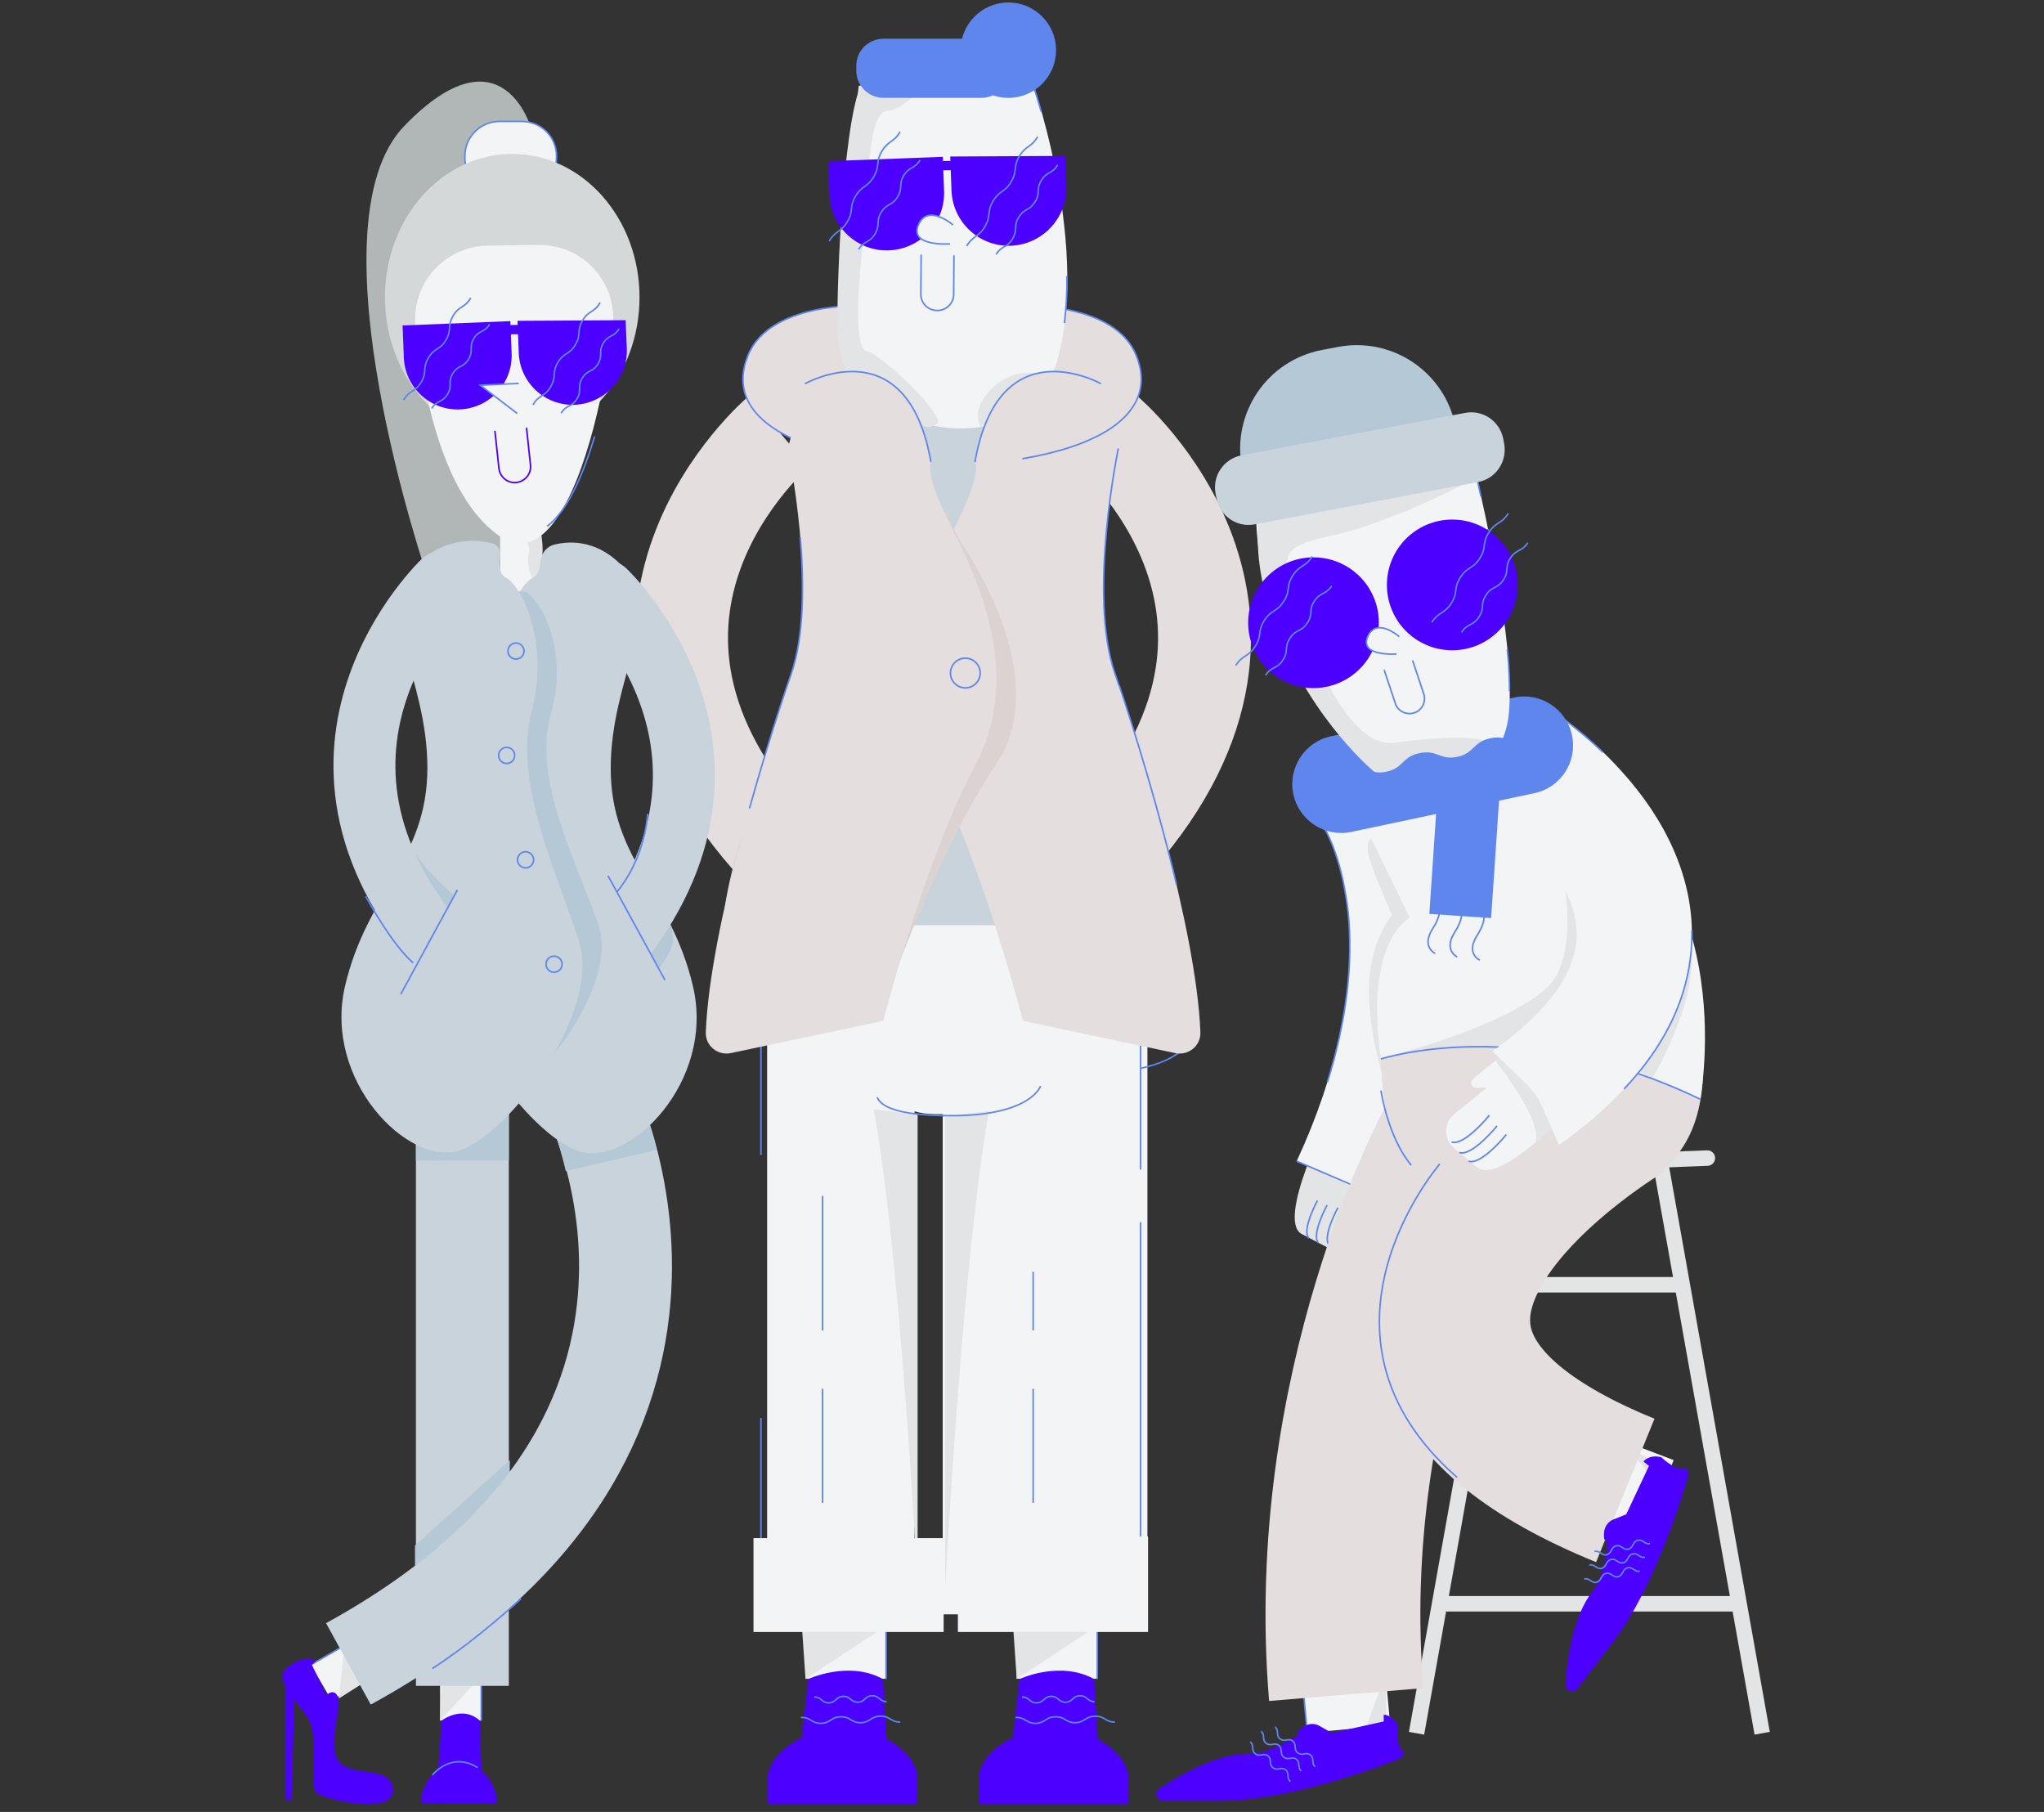 <svg version="1.1" xmlns="http://www.w3.org/2000/svg" xmlns:xlink="http://www.w3.org/1999/xlink" x="0px" y="0px" viewBox="0 0 660 585" enable-background="new 0 0 660 585" xml:space="preserve">
                    <rect x="0" y="0" width="660" height="585" fill="#333333" stroke="none"/>
                    <g id="whole_click">
                        <g>
                            <path fill="#F2F4F6" d="M320.1,293.5c-0.9-0.1-1.8-0.2-2.7-0.2h-15.6c-5.5,0-10.6,1.8-14.8,4.9h-39.3v227.6h47.6V358.8
			c2.1,0.6,4.2,0.9,6.5,0.9h2.6v161.5h66.1V293.5H320.1z"></path>
                            <path fill="#E3E4E5" d="M305.2,512.6V360.3l14.2-1.6C319.4,358.7,311.9,393.6,305.2,512.6z"></path>
                            <path fill="#E3E4E5" d="M296.3,512.1V359.8l-14.2-1.6C282.1,358.2,289.7,393.2,296.3,512.1z"></path>
                            <g>
                                <g id="person_1_">
                                    <path fill="none" stroke="#5F86ED" stroke-width="0.5" stroke-miterlimit="10" d="M381.3,339.3c0,0-3.6,3.6-12.9,5.6"></path>
                                    <rect x="260.1" y="507.7" fill="#F2F4F6" width="26.1" height="34.3"></rect>
                                    <polygon fill="#E3E4E5" points="286.1,524.9 260.1,542.1 258.8,523.1 				"></polygon>
                                    <line fill="none" stroke="#5F86ED" stroke-width="0.5" stroke-miterlimit="10" x1="286.1" y1="507.7" x2="286.1" y2="542.1"></line>
                                    <path fill="#4c00ff" d="M261,542.1c0,0,13-6.1,24.1,0l1.9,31.9h-29.6L261,542.1z"></path>
                                    <path fill="#4c00ff" d="M296.2,574c0-7.5-10.8-15.9-24.1-15.9s-24.1,8.5-24.1,15.9"></path>
                                    <rect x="247.8" y="572.6" fill="#4c00ff" width="48.4" height="9.9"></rect>
                                    <rect x="328.3" y="507.7" fill="#F2F4F6" width="26.1" height="34.3"></rect>
                                    <polygon fill="#E3E4E5" points="354.3,524.9 328.3,542.1 327,523.1 				"></polygon>
                                    <line fill="none" stroke="#5F86ED" stroke-width="0.5" stroke-miterlimit="10" x1="354.3" y1="507.7" x2="354.3" y2="542.1"></line>
                                    <path fill="#4c00ff" d="M329.2,542.1c0,0,13-6.1,24.1,0l1.9,31.9h-29.6L329.2,542.1z"></path>
                                    <path fill="#4c00ff" d="M364.3,574c0-7.5-10.8-15.9-24.1-15.9s-24.1,8.5-24.1,15.9"></path>
                                    <rect x="316" y="572.6" fill="#4c00ff" width="48.4" height="9.9"></rect>
                                    <polyline fill="none" stroke="#5F86ED" stroke-width="0.5" stroke-miterlimit="10" points="245.7,457.8 245.7,521.2 
					302.3,521.2 				"></polyline>
                                    <polyline fill="none" stroke="#5F86ED" stroke-width="0.5" stroke-miterlimit="10" points="368.3,377.6 368.3,293.1 
					353.3,293.1 353.3,284.5 254.4,284.5 254.4,293.1 245.7,293.1 245.7,372.9 				"></polyline>
                                    <polyline fill="none" stroke="#5F86ED" stroke-width="0.5" stroke-miterlimit="10" points="311.6,521.2 368.3,521.2 
					368.3,394.6 				"></polyline>
                                    <g>
                                        <rect x="309.3" y="496.1" fill="#F2F4F6" width="61.4" height="30.8"></rect>
                                    </g>
                                    <rect x="277.5" y="119.5" fill="#C9D3DC" width="68.2" height="179.2"></rect>
                                    <path fill="#E4DEDE" d="M361.1,144.8c0,0-9.9,47.3-1.1,72.6c8.1,23.2,26.3,82.3,27.6,115.8c0.2,4.4-3.8,7.7-8.1,6.8l-49.2-10.4
					c0,0-13.2-51.7-29.7-82.5c-16.5-30.8,1.1-63.8,8.8-79.2s5.5-18.7,5.5-18.7c7.7-44,40.7-25.3,40.7-25.3"></path>
                                    <g>
                                        <path fill="none" stroke="#E4DEDE" stroke-width="30" stroke-miterlimit="10" d="M357.5,139.3c0,0,70.6,59.5,0.2,135.3"></path>
                                    </g>
                                    <g>
                                        <path fill="none" stroke="#E4DEDE" stroke-width="30" stroke-miterlimit="10" d="M251.5,139.3c0,0-70.6,59.5-0.2,135.3"></path>
                                    </g>
                                    <path fill="#E4DEDE" d="M278.3,98.7c0,0-29.9-1.2-36.8,16.1c-6.9,17.3,9.2,28.8,36.8,33.4"></path>
                                    <path fill="none" stroke="#5F86ED" stroke-width="0.5" stroke-miterlimit="10" d="M242.4,131c5.2,8.3,18.2,14.1,35.9,17.1"></path>
                                    <path fill="none" stroke="#5F86ED" stroke-width="0.5" stroke-miterlimit="10" d="M278.3,98.7c0,0-29.9-1.2-36.8,16.1
					c-2.5,6.2-2,11.6,0.9,16.2"></path>
                                    <g>
                                        <path fill="#E4DEDE" d="M330.1,98.7c0,0,29.9-1.2,36.8,16.1c4.9,12.3-1.9,21.7-16.3,27.8"></path>
                                        <path fill="none" stroke="#5F86ED" stroke-width="0.5" stroke-miterlimit="10" d="M357.4,139.1c-6.7,4.1-16,7.1-27.3,9"></path>
                                        <path fill="none" stroke="#5F86ED" stroke-width="0.5" stroke-miterlimit="10" d="M330.1,98.7c0,0,29.9-1.2,36.8,16.1
						c4.1,10.2,0.1,18.4-9.5,24.3"></path>
                                    </g>
                                    <path fill="#F2F4F6" d="M277.3,27.7c0,0-6.4,51.1-6.4,80.8s60.3,45.6,70.7,7.1s-9.3-92.4-9.3-92.4L277.3,27.7z"></path>
                                    <path fill="none" stroke="#5F86ED" stroke-width="0.5" stroke-miterlimit="10" d="M336.2,36c-2.2-7.8-4-12.7-4-12.7"></path>
                                    <path fill="none" stroke="#5F86ED" stroke-width="0.5" stroke-miterlimit="10" d="M343.7,104.3c0.6-5,0.9-10.1,0.8-15.2"></path>
                                    <path fill="#E3E4E5" d="M297.7,28.2c0,0-6.6,7.6-11.3,7.6s-5.7,16.1-5.7,16.1l-2.8,34c0,0-2.8,26.4,1.9,27.4
					c4.7,0.9,26.4,21.7,22.7,23.6c-3.8,1.9-2.8,1.3-14.2-4.1c-11.3-5.4-17.9-11-17.9-29.9s2.8-78.4,10.4-78.4
					C288.2,24.4,297.7,28.2,297.7,28.2z"></path>
                                    <path fill="#5F86ED" d="M316.9,31.6h-31.6c-4.8,0-8.8-3.9-8.8-8.7v-1.7c0-4.8,3.9-8.7,8.8-8.7h31.6c4.8,0,8.8,3.9,8.8,8.7v1.7
					C325.6,27.6,321.7,31.6,316.9,31.6z"></path>
                                    <circle fill="#5F86ED" cx="325.6" cy="16.2" r="15.4"></circle>
                                    <path fill="#DBD2D2" d="M305.9,164.9c-1.6,0.9-3.2,1.8-4.9,2.6c-7.9,3.8-15.3,8.4-22.8,12.9c-4.5,2.7-9.1,5.4-13.7,8
					c0.5,9.8-0.1,20.1-3.5,27.9c-8.8,20-29.7,65.2-27.5,89.5l57.2,4.3c0,0,14.3-38.8,30.8-63.1c16.5-24.3-2.2-57.7-9.9-69.9
					C307.5,170.8,306.2,167.1,305.9,164.9z"></path>
                                    <path fill="#E4DEDE" d="M254.4,144.8c0,0,9.9,47.3,1.1,72.6c-8.1,23.2-26.3,82.3-27.6,115.8c-0.2,4.4,3.8,7.7,8.1,6.8l49.2-10.4
					c0,0,13.2-51.7,29.7-82.5s-1.1-63.8-8.8-79.2s-5.5-18.7-5.5-18.7c-7.7-44-40.7-25.3-40.7-25.3"></path>
                                    <path fill="none" stroke="#5F86ED" stroke-width="0.5" stroke-miterlimit="10" d="M361.4,221.3c5,14.9,12.7,39.8,18.5,64.3"></path>
                                    <path fill="none" stroke="#5F86ED" stroke-width="0.5" stroke-miterlimit="10" d="M361.1,144.8c0,0-9.9,47.3-1.1,72.6
					c0.4,1.2,0.9,2.5,1.3,3.9"></path>
                                    <path fill="none" stroke="#5F86ED" stroke-width="0.5" stroke-miterlimit="10" d="M258.4,173.5c1.2,14.6,1.3,31.8-2.9,44
					c-3.4,9.7-8.5,25.7-13.5,43.5"></path>
                                    <path fill="none" stroke="#5F86ED" stroke-width="0.5" stroke-miterlimit="10" d="M259.9,123.9c0,0,33-18.7,40.7,25.3"></path>
                                    <path fill="#E3E4E5" d="M339.6,122c0,0-9.8-5-18.3,2.5c-8.5,7.6-4.7,13.2-4.7,13.2L339.6,122z"></path>
                                    <g>
                                        <path fill="#E4DEDE" d="M355.5,123.9c0,0-33-18.7-40.7,25.3"></path>
                                        <path fill="none" stroke="#5F86ED" stroke-width="0.5" stroke-miterlimit="10" d="M355.5,123.9c0,0-33-18.7-40.7,25.3"></path>
                                    </g>
                                    <circle fill="none" stroke="#5F86ED" stroke-width="0.5" stroke-miterlimit="10" cx="311.7" cy="217.3" r="4.8"></circle>
                                    <g>
                                        <path fill="none" stroke="#5F86ED" stroke-width="0.5" stroke-miterlimit="10" d="M290.7,556c-3.2,0-3.2-2-6.4-1.9
						c-3.2,0-3.2,2-6.4,2.1c-3.2,0-3.2-2-6.4-1.9c-3.2,0-3.2,2-6.4,2.1c-3.2,0-3.2-2-6.5-1.9"></path>
                                    </g>
                                    <g>
                                        <path fill="none" stroke="#5F86ED" stroke-width="0.5" stroke-miterlimit="10" d="M360,556c-3.2,0-3.2-2-6.4-1.9
						c-3.2,0-3.2,2-6.4,2.1c-3.2,0-3.2-2-6.4-1.9c-3.2,0-3.2,2-6.4,2.1c-3.2,0-3.2-2-6.5-1.9"></path>
                                    </g>
                                    <g>
                                        <path fill="none" stroke="#5F86ED" stroke-width="0.5" stroke-miterlimit="10" d="M286.3,549.4c-2.3,0-2.4-2-4.7-1.9
						c-2.3,0-2.3,2-4.6,2.1c-2.3,0-2.4-2-4.7-1.9c-2.3,0-2.3,2-4.7,2.1c-2.3,0-2.4-2-4.7-1.9"></path>
                                    </g>
                                    <g>
                                        <path fill="none" stroke="#5F86ED" stroke-width="0.5" stroke-miterlimit="10" d="M353.4,549.4c-2.3,0-2.4-2-4.7-1.9
						c-2.3,0-2.3,2-4.6,2.1c-2.3,0-2.4-2-4.7-1.9c-2.3,0-2.3,2-4.7,2.1c-2.3,0-2.4-2-4.7-1.9"></path>
                                    </g>
                                    <path fill="none" stroke="#5F86ED" stroke-width="0.5" stroke-miterlimit="10" d="M283.1,354.4c0.9,0,0,6,25,5.8
					s27.9-9.6,27.9-9.6"></path>
                                    <g>
                                        <rect x="243.3" y="496.6" fill="#F2F4F6" width="61.4" height="30.3"></rect>
                                    </g>
                                </g>
                            </g>
                            <line fill="none" stroke="#5F86ED" stroke-width="0.5" stroke-miterlimit="10" x1="333.6" y1="448.4" x2="333.6" y2="485.2"></line>
                            <line fill="none" stroke="#5F86ED" stroke-width="0.5" stroke-miterlimit="10" x1="333.6" y1="410.6" x2="333.6" y2="429.5"></line>
                            <g id="j_face_1_" data-svg-origin="305.45408630371094 39.5" transform="matrix(1,0,0,1,0.433,3.034)" style="transform-origin: 0px 0px 0px;">
                                <path fill="none" stroke="#5F86ED" stroke-width="0.5" stroke-miterlimit="10" d="M307.6,79.4l-0.1,12.6c0,2.9-2.4,5.3-5.4,5.2h0
				c-2.9,0-5.3-2.4-5.2-5.4l0.1-12.6"></path>

                                <line fill="none" stroke="#4c00ff" stroke-width="3" stroke-linecap="round" stroke-miterlimit="10" x1="273.2" y1="50.9" x2="335.5" y2="50"></line>
                                <path fill="#4c00ff" d="M286.6,77.8L286.6,77.8c-10.2,0.4-18.8-7.6-19.2-17.8L267,49l37-1.4l0.4,11
				C304.8,68.8,296.8,77.4,286.6,77.8z"></path>
                                <path fill="#4c00ff" d="M326,76.3L326,76.3c-10.2,0.4-18.8-7.6-19.2-17.8l-0.4-11l37.1-0.2l0.4,9.8
				C344.2,67.3,336.2,75.9,326,76.3z"></path>
                                <g>
                                    <path fill="none" stroke="#5F86ED" stroke-width="0.5" stroke-miterlimit="10" d="M290.2,39.5c-2.1,3.6-3.7,2.7-5.9,6.3
					c-2.1,3.6-0.5,4.6-2.6,8.2c-2.1,3.6-3.7,2.7-5.9,6.3c-2.1,3.6-0.5,4.6-2.6,8.2c-2.1,3.6-3.7,2.7-5.9,6.3"></path>
                                    <path fill="none" stroke="#5F86ED" stroke-width="0.5" stroke-miterlimit="10" d="M296.7,48.6c-1.8,3-3.4,2-5.3,5
					c-1.8,3-0.2,4-2,6.9c-1.8,3-3.4,2-5.3,5c-1.8,3-0.2,4-2,7s-3.4,2-5.3,5"></path>
                                </g>
                                <g>
                                    <path fill="none" stroke="#5F86ED" stroke-width="0.5" stroke-miterlimit="10" d="M334.6,41.1c-2.1,3.6-3.7,2.7-5.9,6.3
					c-2.1,3.6-0.5,4.6-2.6,8.2c-2.1,3.6-3.7,2.7-5.9,6.3c-2.1,3.6-0.5,4.6-2.6,8.2c-2.1,3.6-3.7,2.7-5.9,6.3"></path>
                                    <path fill="none" stroke="#5F86ED" stroke-width="0.5" stroke-miterlimit="10" d="M341.1,50.2c-1.8,3-3.4,2-5.3,5
					c-1.8,3-0.2,4-2,6.9c-1.8,3-3.4,2-5.3,5c-1.8,3-0.2,4-2,7c-1.8,3-3.4,2-5.3,5"></path>
                                </g>
                                <path fill="#F2F4F6" d="M307.3,69.6c0,0-8.2-7.1-11.2,0s10.2,6.1,10.2,6.1"></path>
                                <path fill="none" stroke="#5F86ED" stroke-width="0.5" stroke-miterlimit="10" d="M307.3,69.6c0,0-8.2-7.1-11.2,0
				s10.2,6.1,10.2,6.1"></path>
                            </g>
                        </g>
                        <g>

                            <rect x="109.4" y="521.8" transform="matrix(0.5 0.866 -0.866 0.5 522.332 167.542)" fill="#F2F4F6" width="13.3" height="28.6"></rect>
                            <polygon fill="#E3E4E5" points="111.5,529 109.4,548.4 120.7,541.2 		"></polygon>
                            <rect x="142.1" y="526.9" fill="#F2F4F6" width="13.3" height="28.6"></rect>
                            <polygon fill="#E3E4E5" points="155.4,541.2 142.1,555.5 142.6,540.2 		"></polygon>
                            <line fill="none" stroke="#5F86ED" stroke-width="0.5" stroke-miterlimit="10" x1="100.4" y1="537.5" x2="125.1" y2="523.2"></line>
                            <line fill="none" stroke="#5F86ED" stroke-width="0.5" stroke-miterlimit="10" x1="155.4" y1="526.9" x2="155.4" y2="555.5"></line>
                            <path fill="none" stroke="#C9D3DC" stroke-width="30" stroke-miterlimit="10" d="M149.3,351.2c0,0,0,58.2,0,193.1"></path>
                            <g>
                                <polygon fill="#B4C8D6" points="164.6,517.7 134,517.7 134,499 164.6,471.4 			"></polygon>
                            </g>
                            <path fill="none" stroke="#C9D3DC" stroke-width="30" stroke-miterlimit="10" d="M189.1,351.2c0,0,59.3,111.4-76.6,186"></path>
                            <path fill="none" stroke="#B4C8D6" stroke-width="30" stroke-miterlimit="10" d="M149.3,351.2c0,0,0,3.5,0,23.5"></path>
                            <path fill="none" stroke="#B4C8D6" stroke-width="30" stroke-miterlimit="10" d="M189.1,351.2c0,0,4.4,7.2,8.2,23.5"></path>
                            <path fill="#B1B7B7" d="M171.5,41.4c0,0-9.4-33.3-40.9-0.8s7.6,146.2,7.6,146.2l29.6,1L171.5,41.4z"></path>
                            <path fill="#F2F4F6" d="M168.5,62.1h-7.2c-6.2,0-11.2-5-11.2-11.2v-0.5c0-6.2,5-11.2,11.2-11.2h7.2c6.2,0,11.2,5,11.2,11.2v0.5
			C179.7,57,174.7,62.1,168.5,62.1z"></path>
                            <path fill="none" stroke="#5F86ED" stroke-width="0.5" stroke-miterlimit="10" d="M168.5,62.1h-7.2c-6.2,0-11.2-5-11.2-11.2v-0.5
			c0-6.2,5-11.2,11.2-11.2h7.2c6.2,0,11.2,5,11.2,11.2v0.5C179.7,57,174.7,62.1,168.5,62.1z"></path>
                            <ellipse fill="#D4D8D9" cx="165.4" cy="96" rx="41.1" ry="46.3"></ellipse>
                            <rect x="161.5" y="163.7" fill="#F2F4F6" width="13.3" height="28.6"></rect>
                            <path fill="#E3E4E5" d="M162.6,162.1c0,0,9.2,12.3,8.2,16.3s1,8.2,1,8.2s6.1-3.1,2-18.4S162.6,162.1,162.6,162.1z"></path>
                            <path fill="#F2F4F6" d="M177.3,170.5c10.6-11.6,17.5-41.3,20.5-64.6c1.9-14.4-9.4-27-23.9-26.8l-16.4,0.2
			c-14,0.2-24.9,12.4-23.3,26.4c2.6,22.7,9.2,53.9,26,66.6C166.7,177.4,172.4,175.9,177.3,170.5"></path>
                            <path fill="none" stroke="#5F86ED" stroke-width="0.5" stroke-miterlimit="10" d="M176.7,169.9c6.3-4.8,11.4-15.9,15.3-29"></path>
                            <path fill="#C9D3DC" d="M179.1,175.8c-2.6,0.6-4.4,2.9-4.6,5.6c-0.1,2-0.8,4.3-2.8,5.4c-4.1,2-14.3,19.4-8.2,42.9
			s-8.2,52.1-15.3,74.6s22.5,62.3,38.8,67.4s43.9-22.5,36.8-53.1s-26.6-40.9-26.6-70.5s17.4-50.1,4.6-64.4
			C193.6,174.4,184.5,174.5,179.1,175.8z"></path>
                            <path fill="#B4C8D6" d="M204.5,305.2l10.2-9.7c0,0,4.1,5.6,2,10.7s-7.2,10.2-7.2,10.2L204.5,305.2z"></path>
                            <g>
                                <path fill="none" stroke="#C9D3DC" stroke-width="20" stroke-linecap="round" stroke-miterlimit="10" d="M195.4,190.8
				c0,0,57.2,54.2,0,119.5"></path>
                            </g>
                            <polygon fill="#C9D3DC" points="196.3,282.7 214.7,316.4 194.2,333.8 163.6,304.2 		"></polygon>
                            <line fill="none" stroke="#5F86ED" stroke-width="0.5" stroke-miterlimit="10" x1="196.3" y1="282.7" x2="214.7" y2="316.4"></line>
                            <path fill="#B4C8D6" d="M169.7,191.1c4.1,1.9,14.3,17.7,8.2,39.2s8.2,47.6,15.3,68.2c7.2,20.6-22.5,57-38.8,61.7
			s-43.9-20.6-36.8-48.6c7.2-28,26.6-37.4,26.6-64.5s-17.4-45.8-4.6-58.8"></path>
                            <path fill="#C9D3DC" d="M158.9,175.4c1.7,0.4,2.8,2.1,2.5,3.8c-0.4,2.6-0.4,6.2,2.1,7.4c4.1,2,14.3,19.4,8.2,42.9
			s8.2,52.1,15.3,74.6s-22.5,62.3-38.8,67.4s-43.9-22.5-36.8-53.1c7.2-30.7,26.6-40.9,26.6-70.5s-17.4-50.1-4.6-64.4
			C142.7,173.2,153.6,174.1,158.9,175.4z"></path>
                            <path fill="#B4C8D6" d="M143.1,303.2l-15.3-17.3c0,0,4.1-13.8,7.1-9.2c4.1,6.1,13.8,14.3,13.8,14.3L143.1,303.2z"></path>
                            <path fill="none" stroke="#C9D3DC" stroke-width="20" stroke-linecap="round" stroke-miterlimit="10" d="M143.1,187.7
			c0,0-57.2,54.2,0,119.5"></path>
                            <polygon fill="#C9D3DC" points="147.7,287.3 129.4,321 149.8,338.4 180.4,308.8 		"></polygon>
                            <line fill="none" stroke="#5F86ED" stroke-width="0.5" stroke-miterlimit="10" x1="147.7" y1="287.3" x2="129.4" y2="321"></line>
                            <circle fill="none" stroke="#5F86ED" stroke-width="0.5" stroke-miterlimit="10" cx="166.6" cy="210.2" r="2.6"></circle>
                            <circle fill="none" stroke="#5F86ED" stroke-width="0.5" stroke-miterlimit="10" cx="163.6" cy="243.9" r="2.6"></circle>
                            <circle fill="none" stroke="#5F86ED" stroke-width="0.5" stroke-miterlimit="10" cx="169.7" cy="277.6" r="2.6"></circle>
                            <circle fill="none" stroke="#5F86ED" stroke-width="0.5" stroke-miterlimit="10" cx="178.9" cy="311.3" r="2.6"></circle>
                            <path fill="none" stroke="#5F86ED" stroke-width="0.5" stroke-miterlimit="10" d="M118.1,289.4c0,0,8.2,15.3,15.3,21.5"></path>
                            <path fill="none" stroke="#5F86ED" stroke-width="0.5" stroke-miterlimit="10" d="M209.1,262.8c0,0-0.5,13.8-10,25.3"></path>
                            <path fill="none" stroke="#5F86ED" stroke-width="0.5" stroke-miterlimit="10" d="M168.2,516.2c0,0-14.3,13.3-28.6,22.5"></path>
                            <path fill="#4c00ff" d="M101.8,536.4l-1.1,1.1l4.7,9.8c0,0,2.6-2.6,3.8,0.8s-3.8,15.6,0.3,20.7s17.4,1,17.4,9.2s-21.5,3.1-24.5,1
			c-3.1-2,1.1-18.3-3.1-24.5c-2-3.1-8.2-10.2-8.2-13.3S99.2,533.6,101.8,536.4z"></path>
                            <path fill="#4c00ff" d="M92.1,543.3v37.8h2l1-34.7C95.1,546.3,91.8,543.3,92.1,543.3z"></path>
                            <path fill="#4c00ff" d="M142.6,555.5c0,0,6.6-5.1,12.3,0l0.9,26.6h-15.1L142.6,555.5z"></path>
                            <path fill="#4c00ff" d="M160.5,582.1c0-6.2-5.5-13.3-12.3-13.3c-6.8,0-12.3,7.1-12.3,13.3"></path>
                            <path fill="none" stroke="#5F86ED" stroke-width="0.5" stroke-miterlimit="10" d="M154.2,570.7c-1.8-1.2-3.8-1.9-6-1.9
			c-3.4,0-6.4,1.8-8.6,4.3"></path>
                        </g>
                        <path fill="#F2F4F6" d="M374.2,473.9"></path>
                        <g id="person">
                            <line fill="none" stroke="#E3E4E5" stroke-width="5" stroke-miterlimit="10" x1="562" y1="517.8" x2="467" y2="517.8"></line>
                            <line fill="none" stroke="#E3E4E5" stroke-width="5" stroke-miterlimit="10" x1="543.4" y1="414.8" x2="477" y2="414.8"></line>

                            <line fill="none" stroke="#E3E4E5" stroke-width="5" stroke-linecap="round" stroke-miterlimit="10" x1="478.9" y1="376.7" x2="551.3" y2="373.9"></line>
                            <line fill="none" stroke="#E3E4E5" stroke-width="5" stroke-miterlimit="10" x1="536" y1="374.4" x2="569" y2="559.6"></line>
                            <line fill="none" stroke="#E3E4E5" stroke-width="5" stroke-miterlimit="10" x1="490.4" y1="374.4" x2="457.4" y2="559.6"></line>
                            <g>
                                <path fill="#E3E4E5" d="M448.8,357.9c0,0-2,21.3-7.6,33.2l-2-3.4l-5.4,17.7c0,0-5.2-2.6-13.5-7c-8.3-4.5,9.1-38.8,9.1-38.8
				L448.8,357.9z"></path>
                                <path fill="none" stroke="#5F86ED" stroke-width="0.5" stroke-miterlimit="10" d="M432,389.9c0,0-5.2,9.5-2.8,12.2"></path>
                                <path fill="none" stroke="#5F86ED" stroke-width="0.5" stroke-miterlimit="10" d="M428.5,389.1c0,0-5.2,9.5-2.8,12.2"></path>
                                <path fill="none" stroke="#5F86ED" stroke-width="0.5" stroke-miterlimit="10" d="M425.4,387.6c0,0-5.2,9.5-2.8,12.2"></path>
                            </g>

                            <rect x="420.8" y="532.2" transform="matrix(0.996 -9.123561e-02 9.123561e-02 0.996 -47.935 41.897)" fill="#F2F4F6" width="26.9" height="26"></rect>
                            <polyline fill="#F2F4F6" points="530.8,496.5 506.5,487.2 516.1,462.1 524.4,465.3 540.4,471.4 535.7,483.8 		"></polyline>
                            <polygon fill="#E3E4E5" points="525,467 541,475.5 537.5,481.5 		"></polygon>
                            <polygon fill="#E3E4E5" points="447.3,540.4 447.8,558.5 440.9,558.4 		"></polygon>
                            <line fill="none" stroke="#5F86ED" stroke-width="0.5" stroke-miterlimit="10" x1="422.1" y1="559.4" x2="419.7" y2="533.5"></line>
                            <line fill="none" stroke="#5F86ED" stroke-width="0.5" stroke-miterlimit="10" x1="530.8" y1="496.5" x2="506.5" y2="487.2"></line>
                            <g>
                                <path fill="#F2F4F6" d="M452.4,390.5l-33.7-15.6c13.3-28.8,19.1-56.6,16.6-80.4c-1.8-17.6-7.6-27.1-7.6-27.2l0.2,0.2l31-20.5
				c1,1.5,9.9,15.5,13.1,40.3C475.9,319.1,469.4,353.8,452.4,390.5z"></path>
                            </g>
                            <path fill="#E3E4E5" d="M444,270.3c0,0-3.7,0-1.9,6.5c1.9,6.5,7.4,18.6,7.4,18.6s-6.5,7.4-7.4,21.4s4.6,31.6,4.6,31.6l13.9-51.1
			L444,270.3z"></path>
                            <g>
                                <path fill="none" stroke="#5F86ED" stroke-width="0.5" stroke-miterlimit="10" d="M428.6,349.4c6.1-19.6,8.4-38.2,6.7-54.9
				c-0.3-2.4-0.6-4.7-1-6.8"></path>
                                <line fill="none" stroke="#5F86ED" stroke-width="0.5" stroke-miterlimit="10" x1="438" y1="383.2" x2="418.7" y2="374.9"></line>
                                <path fill="none" stroke="#5F86ED" stroke-width="0.5" stroke-miterlimit="10" d="M434.3,287.7c-2.3-13.2-6.6-20.3-6.7-20.3
				l0.2,0.2"></path>
                            </g>
                            <g>
                                <path fill="none" stroke="#5F86ED" stroke-width="0.5" stroke-miterlimit="10" d="M424.6,377.6"></path>
                            </g>
                            <path fill="none" stroke="#E4DEDE" stroke-width="50" stroke-miterlimit="10" d="M469.1,369.7c0,0-42.7,78-34.4,177.4"></path>
                            <path fill="#E4DEDE" d="M445.9,341.9c1.3-5.6-5.6,39,28.8,43.7c32.7,4.4,73.4,5.6,75.2-38.5S445.9,341.9,445.9,341.9z"></path>
                            <path fill="none" stroke="#E4DEDE" stroke-width="50" stroke-miterlimit="10" d="M524.8,356.7c0,0-125.4,73.4,0,124.5"></path>
                            <path fill="#F2F4F6" d="M439.4,263.8l15.8,32.5c0,0-14.9,7.4-9.3,45.5c0,0,45.5-14.9,103.1,13c0,0,14.9-78.9-48.3-104
			S439.4,263.8,439.4,263.8z"></path>
                            <path fill="#E3E4E5" d="M503.5,276.8c0,0,6.5,24.1-0.9,38.1c-7.4,13.9-52.9,25.8-52.9,25.8s52.5-10.4,83.8,7.4
			c0,0,18.3-30.4,10.9-46.2C536.9,286.1,503.5,276.8,503.5,276.8z"></path>
                            <path fill="none" stroke="#5F86ED" stroke-width="0.5" stroke-miterlimit="10" d="M445.9,341.9c0,0,45.5-14.9,103.1,13"></path>
                            <g>
                                <path fill="#F2F4F6" d="M508.5,327.2c0,0-21.3,10.6-32.9,21.2c-1.1,1-0.4,2.8,1.1,2.8l3.3,0l-10.4,8.5c-3.5,2.8-3.5,8.1-0.1,11
				c2,1.7,4.5,3.7,7.3,6.1c8.7,7.1,38.6-27.5,38.6-27.5L508.5,327.2z"></path>
                                <path fill="none" stroke="#5F86ED" stroke-width="0.5" stroke-miterlimit="10" d="M480.9,360.1c0,0-8.1,10-12.2,8.6"></path>
                                <path fill="none" stroke="#5F86ED" stroke-width="0.5" stroke-miterlimit="10" d="M483.4,363.5c0,0-8.1,10-12.2,8.6"></path>
                                <path fill="none" stroke="#5F86ED" stroke-width="0.5" stroke-miterlimit="10" d="M486.4,366.3c0,0-8.1,10-12.2,8.6"></path>
                            </g>
                            <path fill="#E3E4E5" d="M486.1,340.7c0,0-3.9,1.2-3,2.1c0.9,0.9,15.8,20.4,12.5,26.5c0,0,8.8-7,7.9-10.7
			C502.6,354.9,486.1,340.7,486.1,340.7z"></path>
                            <g>
                                <path fill="#F2F4F6" d="M503.4,369.7l-5.3-12.1c-1.3-3-3.2-5.7-5.6-8l-10.6-10.2c18.3-13,27.4-25.8,27.2-38.2
				c-0.2-10.5-7-20.4-12.7-26.8c-7.2-8.1-17.2-16.3-17.2-16.4l23-27.8c1.1,0.7,11.1,7.4,21.2,18.6c14.7,16.1,22.6,34,22.9,51.6
				C546.7,325.8,532.3,349.1,503.4,369.7z"></path>
                            </g>
                            <g>
                                <path fill="none" stroke="#5F86ED" stroke-width="0.5" stroke-miterlimit="10" d="M502.1,230.2c0.9,0.6,7.6,5.1,15.5,12.7"></path>
                            </g>
                            <g>
                                <path fill="none" stroke="#5F86ED" stroke-width="0.5" stroke-miterlimit="10" d="M546.3,300.4c0.3,18.2-7,35.4-21.9,51.2"></path>
                            </g>
                            <path fill="#5F86ED" d="M495.4,256.1l-59.1,12.5c-8.5,1.8-16.9-3.7-18.7-12.2v0c-1.8-8.5,3.7-16.9,12.2-18.7l59.1-12.5
			c8.5-1.8,16.9,3.7,18.7,12.2v0C509.4,245.9,504,254.3,495.4,256.1z"></path>
                            <path fill="#F2F4F6" d="M405.6,165l67.1-27.7c0,0,17.3,64.9,14.5,93.1c-2.8,28.1-37.6,22-37.6,22S405.1,213.4,405.6,165z"></path>
                            <path fill="none" stroke="#5F86ED" stroke-width="0.5" stroke-miterlimit="10" d="M480.4,170.8c2,9.8,4,20.7,5.3,31"></path>
                            <path fill="none" stroke="#5F86ED" stroke-width="0.5" stroke-miterlimit="10" d="M472.7,137.3c0,0,2.6,9.6,5.5,23"></path>
                            <path fill="none" stroke="#5F86ED" stroke-width="0.5" stroke-miterlimit="10" d="M487.3,217.8c0.1,1.9,0.1,3.7,0.1,5.4"></path>
                            <path fill="none" stroke="#5F86ED" stroke-width="0.5" stroke-miterlimit="10" d="M486.7,209.6c0.3,2.8,0.5,5.6,0.6,8.2"></path>
                            <path fill="#E3E4E5" d="M472.5,156.4c0,0-24.3,12.8-43.6,16.8c-19.3,4.1-12.4,9.2-10.9,18.4c1.5,9.2,15.4,50.2,32,48.2
			s34.7-3.7,36.6,5c2,8.7-42.5,4.7-42.5,4.7s-20-16.1-31.9-46.3c-10-25.4-4.7-42.5-4.7-42.5L472.5,156.4z"></path>
                            <path fill="#5F86ED" d="M435.5,248.2c5.7-1.2,6.5,2.4,12.2,1.2c5.7-1.2,5-4.8,10.7-6c5.7-1.2,6.5,2.4,12.2,1.2
			c5.7-1.2,5-4.8,10.7-6c5.7-1.2,6.5,2.4,12.2,1.2l1.9,8.8l-55,11.6L435.5,248.2z"></path>
                            <path fill="none" stroke="#5F86ED" stroke-width="0.5" stroke-miterlimit="10" d="M435.5,248.2c5.7-1.2,6.5,2.4,12.2,1.2
			c5.7-1.2,5-4.8,10.7-6c5.7-1.2,6.5,2.4,12.2,1.2c5.7-1.2,5-4.8,10.7-6c5.7-1.2,6.5,2.4,12.2,1.2"></path>
                            <g>
                                <path fill="#B4C8D6" d="M470,137.8L401,150.9v0c-3.3-17.6,8.2-34.5,25.8-37.9l5.3-1C449.7,108.7,466.6,120.2,470,137.8L470,137.8
				z"></path>
                                <path fill="#C9D3DC" d="M477.3,155.6l-72.2,13.7c-5.7,1.1-11.2-2.7-12.3-8.4l-0.3-1.6c-1.1-5.7,2.7-11.2,8.4-12.3l72.2-13.7
				c5.7-1.1,11.2,2.7,12.3,8.4l0.3,1.6C486.7,149,483,154.6,477.3,155.6z"></path>
                            </g>
                            <path fill="#4c00ff" d="M419.3,558.8c0,0,3.1-3.7,6.9-1.5c3.8,2.2,3.8,2.2,3.8,2.2l16.8-3.7v-2.2c0,0,3.1,0,4.6,3.7
			c0,0-0.8,6,1.5,8.2c0,0,1.5,0-0.8,2.2c0,0-33.1,13.7-58.2,13.7h-18.4c-2.1,0-3-2.8-1.2-3.9c6.9-4.6,18.9-11.4,28.9-11.3
			c6.9,0.1,16-6,16-6"></path>
                            <g>
                                <path fill="none" stroke="#5F86ED" stroke-width="0.5" stroke-miterlimit="10" d="M424.7,570.4c-1.4-1.1-0.2-2.7-1.6-3.8
				c-1.4-1.1-2.6,0.5-4.1-0.7c-1.4-1.1-0.2-2.7-1.6-3.8c-1.4-1.1-2.6,0.5-4.1-0.7c-1.4-1.1-0.2-2.7-1.6-3.8"></path>
                            </g>
                            <g>
                                <path fill="none" stroke="#5F86ED" stroke-width="0.5" stroke-miterlimit="10" d="M420.2,571.8c-1.4-1.1-0.2-2.7-1.6-3.8
				c-1.4-1.1-2.6,0.5-4.1-0.7c-1.4-1.1-0.2-2.7-1.6-3.8c-1.4-1.1-2.6,0.5-4.1-0.7c-1.4-1.1-0.2-2.7-1.6-3.8"></path>
                            </g>
                            <path fill="none" stroke="#5F86ED" stroke-width="0.5" stroke-miterlimit="10" d="M464.9,375.8c0,0-47.4,54.8,5.6,101.2"></path>
                            <path fill="none" stroke="#5F86ED" stroke-width="0.5" stroke-miterlimit="10" d="M445.9,352.1c0,0,2.3,15.3,9.8,24.1"></path>
                            <g>
                                <path fill="none" stroke="#5F86ED" stroke-width="0.5" stroke-miterlimit="10" d="M416.7,575.2c-1.4-1.1-0.2-2.7-1.6-3.8
				c-1.4-1.1-2.6,0.5-4.1-0.7c-1.4-1.1-0.2-2.7-1.6-3.8c-1.4-1.1-2.6,0.5-4.1-0.7c-1.4-1.1-0.2-2.7-1.6-3.8"></path>
                            </g>
                        </g>
                        <line fill="none" stroke="#5F86ED" stroke-width="0.5" stroke-miterlimit="10" x1="265.6" y1="448.4" x2="265.6" y2="485.2"></line>
                        <line fill="none" stroke="#5F86ED" stroke-width="0.5" stroke-miterlimit="10" x1="265.6" y1="386.1" x2="265.6" y2="429.5"></line>
                        <g id="c_face" data-svg-origin="444.4500274658203 162.3000030517578" transform="matrix(1,0,0,1,1.725,3.449)" style="transform-origin: 0px 0px 0px;">
                            <circle fill="#4c00ff" cx="422.4" cy="197.6" r="21.1"></circle>
                            <circle fill="#4c00ff" cx="467.2" cy="185.4" r="21.1"></circle>
                            <g>
                                <path fill="none" stroke="#5F86ED" stroke-width="0.5" stroke-miterlimit="10" d="M422,176.2c-2.3,3.6-4,2.6-6.3,6.2
				c-2.3,3.6-0.6,4.7-2.9,8.3c-2.3,3.6-4,2.6-6.3,6.2c-2.3,3.6-0.6,4.7-2.9,8.3c-2.3,3.6-4,2.6-6.3,6.2"></path>
                                <path fill="none" stroke="#5F86ED" stroke-width="0.5" stroke-miterlimit="10" d="M428.3,185.7c-2,3-3.6,1.9-5.6,4.9
				c-2,3-0.3,4.1-2.3,7.1c-2,3-3.7,1.9-5.6,4.9c-2,3-0.3,4.1-2.3,7.1c-2,3-3.7,1.9-5.6,4.9"></path>
                            </g>
                            <g>
                                <path fill="none" stroke="#5F86ED" stroke-width="0.5" stroke-miterlimit="10" d="M485.3,162.3c-2.3,3.6-4,2.6-6.3,6.2
				c-2.3,3.6-0.6,4.7-2.9,8.3c-2.3,3.6-4,2.6-6.3,6.2c-2.3,3.6-0.6,4.7-2.9,8.3c-2.3,3.6-4,2.6-6.3,6.2"></path>
                                <path fill="none" stroke="#5F86ED" stroke-width="0.5" stroke-miterlimit="10" d="M491.6,171.8c-2,3-3.6,1.9-5.6,4.9
				c-2,3-0.3,4.1-2.3,7.1c-2,3-3.7,1.9-5.6,4.9c-2,3-0.3,4.1-2.3,7.1c-2,3-3.7,1.9-5.6,4.9"></path>
                            </g>
                            <path fill="#F2F4F6" d="M450.1,202.1c0,0-7.4-6.5-10.2,0c-2.8,6.5,9.3,5.6,9.3,5.6"></path>
                            <path fill="none" stroke="#5F86ED" stroke-width="0.5" stroke-miterlimit="10" d="M450.1,202.1c0,0-7.4-6.5-10.2,0
			c-2.8,6.5,9.3,5.6,9.3,5.6"></path>
                            <path fill="none" stroke="#5F86ED" stroke-width="0.5" stroke-miterlimit="10" d="M454.4,209.8l3.6,10.8c0.8,2.5-0.5,5.3-3.1,6.1
			l0,0c-2.5,0.8-5.3-0.5-6.1-3.1l-3.6-10.8"></path>
                        </g>
                        <g id="l_face" data-svg-origin="166.204345703125 93" transform="matrix(1,0,0,1,0,3.181)" style="transform-origin: 0px 0px 0px;">

                            <line fill="none" stroke="#4c00ff" stroke-width="3" stroke-linecap="round" stroke-miterlimit="10" x1="135.9" y1="103.7" x2="194.5" y2="102.8"></line>
                            <path fill="none" stroke="#4c00ff" stroke-width="0.5" stroke-miterlimit="10" d="M170,134.9l1.3,12.1c0.3,2.8-1.8,5.3-4.6,5.6h0
			c-2.8,0.3-5.3-1.8-5.6-4.6l-1.3-12.1"></path>
                            <path fill="#4c00ff" d="M148.5,129L148.5,129c-9.6,0.4-17.7-7.1-18.1-16.7l-0.4-10.4l34.8-1.4l0.4,10.4
			C165.6,120.5,158.1,128.6,148.5,129z"></path>
                            <path fill="#4c00ff" d="M185.6,127.5L185.6,127.5c-9.6,0.4-17.7-7.1-18.1-16.7l-0.4-10.4l34.9-0.2l0.4,9.2
			C202.7,119,195.2,127.1,185.6,127.5z"></path>
                            <g>
                                <path fill="none" stroke="#5F86ED" stroke-width="0.5" stroke-miterlimit="10" d="M152,93c-2,3.4-3.7,2.4-5.7,5.8
				c-2,3.4-0.3,4.4-2.3,7.8c-2,3.4-3.7,2.4-5.7,5.8c-2,3.4-0.3,4.4-2.3,7.8s-3.7,2.4-5.7,5.8"></path>
                                <path fill="none" stroke="#5F86ED" stroke-width="0.5" stroke-miterlimit="10" d="M158.1,101.5c-1.7,2.8-3.4,1.8-5.1,4.6
				c-1.7,2.8,0,3.8-1.7,6.7c-1.7,2.8-3.4,1.8-5.1,4.6c-1.7,2.8,0,3.9-1.7,6.7c-1.7,2.8-3.4,1.8-5.1,4.6"></path>
                            </g>
                            <g>
                                <path fill="none" stroke="#5F86ED" stroke-width="0.5" stroke-miterlimit="10" d="M193.8,94.5c-2,3.4-3.7,2.4-5.7,5.8
				c-2,3.4-0.3,4.4-2.3,7.8c-2,3.4-3.7,2.4-5.7,5.8c-2,3.4-0.3,4.4-2.3,7.8c-2,3.4-3.7,2.4-5.7,5.8"></path>
                                <path fill="none" stroke="#5F86ED" stroke-width="0.5" stroke-miterlimit="10" d="M199.9,103c-1.7,2.8-3.4,1.8-5.1,4.6
				c-1.7,2.8,0,3.8-1.7,6.7c-1.7,2.8-3.4,1.8-5.1,4.6c-1.7,2.8,0,3.9-1.7,6.7s-3.4,1.8-5.1,4.6"></path>
                            </g>
                            <g>
                                <polyline fill="#F2F4F6" points="167.5,120.6 155.1,121.2 167,130.3 			"></polyline>
                                <polyline fill="none" stroke="#5F86ED" stroke-width="0.5" stroke-miterlimit="10" points="167.5,120.6 155.1,121.2 167,130.3 
							"></polyline>
                            </g>
                        </g>
                        <g id="scarf_1_" data-svg-origin="475.2859649658203 252.66558837890625" transform="matrix(0.995,0.101,-0.101,0.995,27.943,-46.702)" style="transform-origin: 0px 0px 0px;">

                            <rect x="465.3" y="253" transform="matrix(0.999 -3.367446e-02 3.367446e-02 0.999 -8.973 16.16)" fill="#5F86ED" width="20" height="43"></rect>
                            <path fill="none" stroke="#5F86ED" stroke-width="0.5" stroke-miterlimit="10" d="M468.1,292.6c0,0,2.5,1.9-0.7,8.2
			c-3.2,6.3,1.6,7.9,1.6,7.9"></path>
                            <path fill="none" stroke="#5F86ED" stroke-width="0.5" stroke-miterlimit="10" d="M475.3,293c0,0,2.5,1.9-0.7,8.2
			c-3.2,6.3,1.6,7.9,1.6,7.9"></path>
                            <path fill="none" stroke="#5F86ED" stroke-width="0.5" stroke-miterlimit="10" d="M482.6,293.3c0,0,2.5,1.9-0.7,8.2
			c-3.2,6.3,1.6,7.9,1.6,7.9"></path>
                        </g>
                        <g id="shoes" data-svg-origin="531.4682006835938 469.6595764160156" transform="matrix(0.987,0.162,-0.162,0.987,83.214,-79.983)" style="transform-origin: 0px 0px 0px;">
                            <path fill="#4c00ff" d="M522.4,498.8c0,0-1.8-4.5,1.9-6.8c3.8-2.3,3.8-2.3,3.8-2.3l4.7-16.6l-2-1.1c0,0,1.4-2.7,5.5-2.3
			c0,0,4.9,3.5,7.9,2.5c0,0,0.7-1.3,1.6,1.7c0,0-3.6,35.6-15.5,57.7l-8.7,16.2c-1,1.9-3.8,1.3-4-0.8c-0.8-8.2-1.1-22.1,3.7-30.8
			c3.4-6,2.3-16.9,2.3-16.9"></path>
                            <g>
                                <path fill="none" stroke="#5F86ED" stroke-width="0.5" stroke-miterlimit="10" d="M537.2,497.8c-1.6,0.7-2.4-1.1-4.1-0.4
				c-1.6,0.7-0.9,2.5-2.5,3.3c-1.6,0.7-2.4-1.1-4.1-0.4c-1.6,0.7-0.9,2.5-2.5,3.3c-1.6,0.7-2.4-1.1-4.1-0.4"></path>
                            </g>
                            <g>
                                <path fill="none" stroke="#5F86ED" stroke-width="0.5" stroke-miterlimit="10" d="M536.3,502.4c-1.6,0.7-2.4-1.1-4.1-0.4
				c-1.6,0.7-0.9,2.5-2.5,3.3c-1.6,0.7-2.4-1.1-4.1-0.4c-1.6,0.7-0.9,2.5-2.5,3.3c-1.6,0.7-2.4-1.1-4.1-0.4"></path>
                            </g>
                            <g>
                                <path fill="none" stroke="#5F86ED" stroke-width="0.5" stroke-miterlimit="10" d="M535.4,507.1c-1.6,0.7-2.4-1.1-4.1-0.4
				c-1.6,0.7-0.9,2.5-2.5,3.3c-1.6,0.7-2.4-1.1-4.1-0.4c-1.6,0.7-0.9,2.5-2.5,3.3c-1.6,0.7-2.4-1.1-4.1-0.4"></path>
                            </g>
                        </g>
                    </g>
                </svg>
